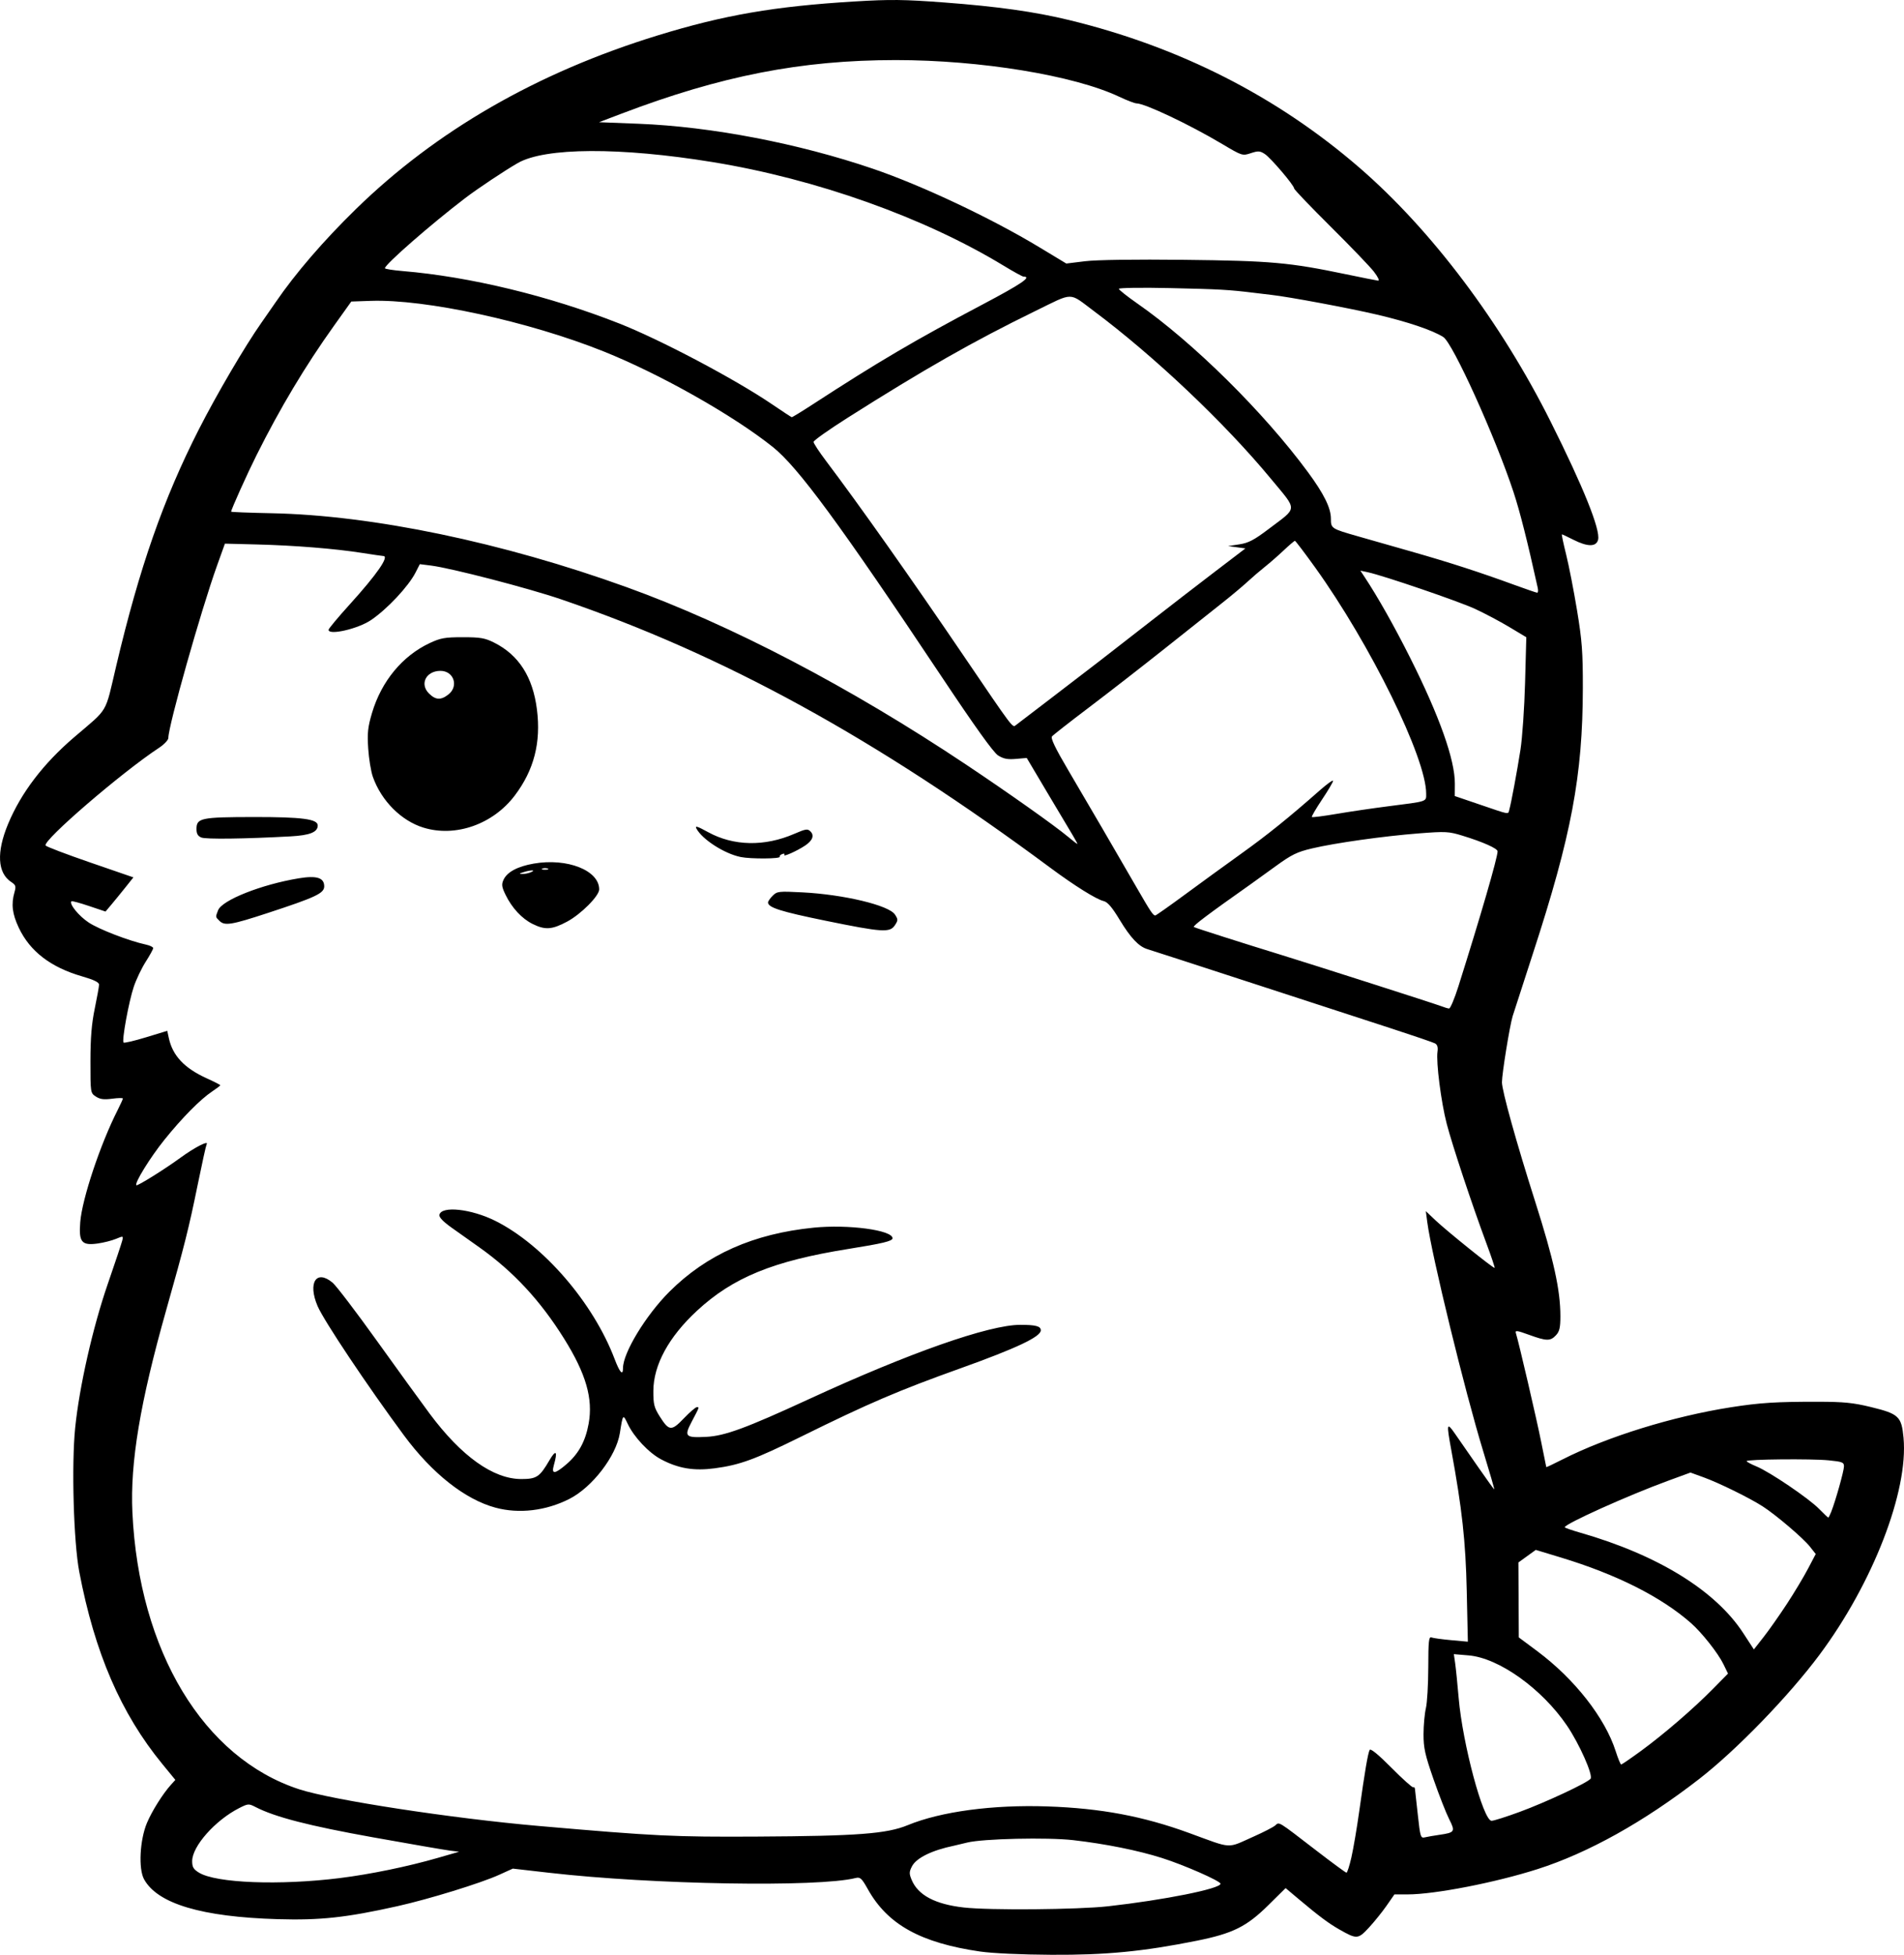 <?xml version="1.0" encoding="UTF-8" standalone="no"?>
<!-- Created with Inkscape (http://www.inkscape.org/) -->

<svg
   width="232.694mm"
   height="238.816mm"
   viewBox="0 0 232.694 238.816"
   version="1.1"
   id="svg1"
   xml:space="preserve"
   xmlns="http://www.w3.org/2000/svg"
   xmlns:svg="http://www.w3.org/2000/svg"><defs
     id="defs1"><clipPath
       clipPathUnits="userSpaceOnUse"
       id="clipPath3"><path
         id="path3"
         style="fill:#ff0000;fill-opacity:1;fill-rule:nonzero;stroke:none;stroke-width:0.265"
         d="M -89.403,17.953 V 231.3 H 127.508 V 17.953 Z M 57.309,146.549 c 0.779,0.017 1.735,0.443 2.742,1.429 1.453,1.422 2.55,3.153 3.545,4.912 0.577,1.139 1.155,2.278 1.724,3.421 2.235,4.488 -2.301,6.745 -4.534,2.256 -0.531,-1.067 -1.074,-2.128 -1.605,-3.196 -0.69,-1.236 -1.451,-2.424 -2.372,-3.504 -2.339,-2.741 -1.492,-5.364 0.5,-5.32 z" /></clipPath><clipPath
       clipPathUnits="userSpaceOnUse"
       id="clipPath13"><path
         id="path14"
         style="fill:#ff0000;fill-opacity:1;fill-rule:nonzero;stroke:none;stroke-width:0.265"
         d="M 84.92,6.468 V 221.747 H 301.984 V 6.468 Z M 147.303,105.999 c 1.813,0.032 2.92,2.212 1.02,4.898 -0.86,1.216 -1.919,2.265 -2.928,3.352 -3.411,3.675 -7.125,0.225 -3.71,-3.447 0.863,-0.928 1.774,-1.818 2.517,-2.849 1.008,-1.398 2.152,-1.971 3.102,-1.954 z m 142.07,64.877 c 1.17,0.019 2.442,1.133 2.849,3.448 0.109,0.617 0.305,1.218 0.556,1.791 2.007,4.594 -2.798,6.589 -4.678,1.941 -0.413,-1.023 -0.771,-2.073 -0.912,-3.173 -0.338,-2.642 0.859,-4.028 2.185,-4.007 z m -10.44,21.226 c 2.358,0.053 3.266,2.914 0.218,5.115 -0.439,0.317 -0.879,0.635 -1.318,0.952 -2.327,1.612 -4.731,3.096 -7.162,4.543 -4.308,2.565 -6.911,-1.774 -2.606,-4.343 2.335,-1.393 4.648,-2.811 6.882,-4.362 0.413,-0.298 0.826,-0.597 1.238,-0.895 1.016,-0.734 1.963,-1.029 2.749,-1.011 z" /></clipPath></defs><g
     id="layer1"
     transform="translate(32.035,6.767)"><path
       style="fill:#000000"
       d="m 87.764,231.649 c -7.275,-1.057 -11.315,-3.293 -13.725,-7.598 -0.755,-1.349 -0.945,-1.526 -1.491,-1.389 -4.613,1.158 -24.82,0.813 -37.494,-0.64 l -4.417,-0.506 -1.699,0.77 c -2.24,1.016 -8.537,2.955 -12.39,3.816 -6.26,1.398 -9.44,1.744 -14.642,1.59 -9.291,-0.274 -14.691,-1.885 -16.336,-4.874 -0.702,-1.275 -0.521,-4.794 0.352,-6.879 0.609,-1.452 1.95,-3.583 2.947,-4.681 l 0.526,-0.58 -1.587,-1.934 c -5.07,-6.18 -8.271,-13.585 -10.158,-23.498 -0.691,-3.631 -0.958,-13.035 -0.498,-17.587 0.506,-5.006 2.145,-12.244 3.975,-17.545 0.89,-2.578 1.687,-4.964 1.771,-5.301 0.151,-0.604 0.14,-0.608 -0.767,-0.229 -0.506,0.211 -1.516,0.466 -2.245,0.567 -1.949,0.268 -2.31,-0.18 -2.114,-2.622 0.229,-2.847 2.444,-9.486 4.555,-13.652 0.36,-0.711 0.655,-1.36 0.655,-1.443 0,-0.083 -0.593,-0.071 -1.318,0.025 -1.003,0.133 -1.478,0.07 -1.984,-0.262 -0.662,-0.434 -0.666,-0.46 -0.663,-4.333 0.003,-2.843 0.145,-4.576 0.526,-6.41 0.287,-1.382 0.524,-2.7 0.526,-2.927 0.002,-0.29 -0.618,-0.593 -2.076,-1.015 -3.831,-1.107 -6.368,-3.054 -7.73,-5.934 -0.8,-1.692 -0.947,-2.885 -0.532,-4.332 0.211,-0.737 0.162,-0.895 -0.391,-1.258 -1.689,-1.107 -1.826,-3.643 -0.384,-7.102 1.586,-3.803 4.3,-7.362 8.074,-10.59 4.273,-3.654 3.723,-2.719 5.143,-8.733 2.835,-12.003 5.758,-20.361 10.1,-28.886 2.177,-4.274 5.651,-10.194 7.626,-12.997 C 0.399,31.973 1.187,30.839 1.65,30.161 4.067,26.627 7.494,22.651 11.458,18.781 21.288,9.187 33.629,2.086 48.335,-2.437 c 8.113,-2.495 14.3,-3.562 24.077,-4.151 4.394,-0.265 6.023,-0.246 10.98,0.126 6.469,0.486 11.045,1.13 15.214,2.141 13.53,3.282 25.438,9.334 35.506,18.045 8.801,7.615 17.279,18.873 23.367,31.029 3.996,7.979 6.098,13.209 5.795,14.417 -0.222,0.884 -1.278,0.885 -3.02,0.003 -0.718,-0.364 -1.349,-0.661 -1.403,-0.661 -0.053,0 0.177,1.101 0.513,2.447 0.336,1.346 0.935,4.412 1.332,6.813 0.616,3.725 0.72,5.123 0.713,9.525 -0.018,10.697 -1.389,17.985 -6.096,32.411 -1.234,3.784 -2.352,7.236 -2.484,7.673 -0.363,1.206 -1.304,7.02 -1.306,8.07 -0.002,1.023 1.777,7.407 4.053,14.552 2.283,7.165 3.089,10.827 3.089,14.039 2.9e-4,1.382 -0.11,1.854 -0.539,2.315 -0.684,0.734 -1.147,0.727 -3.293,-0.053 -1.492,-0.542 -1.721,-0.57 -1.605,-0.198 0.363,1.163 2.554,10.585 3.086,13.266 0.332,1.673 0.614,3.067 0.627,3.096 0.013,0.029 0.913,-0.397 1.999,-0.948 5.469,-2.775 13.479,-5.254 20.563,-6.364 3.541,-0.555 5.527,-0.681 10.648,-0.674 3.159,0.004 4.304,0.119 6.482,0.651 3.393,0.829 3.724,1.142 3.969,3.751 0.61,6.512 -3.745,17.754 -10.271,26.511 -3.766,5.053 -10.151,11.641 -14.706,15.174 -6.753,5.237 -13.551,9.028 -19.737,11.005 -5.163,1.651 -12.561,3.091 -15.897,3.094 l -1.61,0.002 -0.966,1.389 c -0.531,0.764 -1.499,1.964 -2.151,2.667 -1.325,1.428 -1.474,1.438 -3.585,0.241 -1.321,-0.749 -2.501,-1.628 -4.951,-3.687 l -1.644,-1.382 -2.109,2.084 c -2.659,2.627 -4.346,3.463 -8.769,4.35 -6.566,1.315 -11.062,1.749 -17.754,1.713 -3.673,-0.02 -7.197,-0.181 -8.688,-0.397 z m 15.605,-5.529 c 6.838,-0.763 13.758,-2.148 13.758,-2.754 0,-0.332 -4.42,-2.277 -7.144,-3.143 -2.916,-0.927 -6.902,-1.729 -10.848,-2.183 -3.15,-0.362 -11.056,-0.184 -12.965,0.293 -0.655,0.164 -1.378,0.336 -1.606,0.383 -2.697,0.557 -4.613,1.495 -5.141,2.517 -0.353,0.683 -0.358,0.901 -0.037,1.669 0.777,1.86 2.865,2.966 6.353,3.364 3.124,0.357 13.924,0.267 17.63,-0.146 z M 9.531,222.668 c 3.69,-0.459 8.271,-1.403 11.921,-2.456 l 2.617,-0.755 -1.162,-0.147 c -0.639,-0.081 -4.853,-0.809 -9.364,-1.618 -7.828,-1.404 -11.98,-2.475 -14.359,-3.705 -0.813,-0.42 -0.903,-0.415 -1.978,0.13 -2.929,1.484 -5.756,4.668 -5.756,6.484 0,0.73 0.16,1.001 0.838,1.413 2.102,1.278 9.864,1.573 17.243,0.655 z M 133.13,220.114 c 0.239,-1.051 0.669,-3.581 0.954,-5.622 0.676,-4.832 1.058,-7.074 1.273,-7.476 0.112,-0.211 1.049,0.556 2.654,2.173 1.364,1.374 2.562,2.449 2.66,2.387 0.099,-0.061 0.198,0.033 0.22,0.208 0.022,0.175 0.18,1.607 0.352,3.181 0.294,2.697 0.344,2.855 0.864,2.731 0.304,-0.072 1.098,-0.21 1.765,-0.306 1.9,-0.274 1.973,-0.391 1.196,-1.924 -0.373,-0.737 -1.231,-2.926 -1.906,-4.865 -1.041,-2.993 -1.226,-3.825 -1.222,-5.509 0.003,-1.091 0.133,-2.52 0.289,-3.175 0.156,-0.655 0.287,-2.9 0.291,-4.989 0.006,-3.226 0.065,-3.776 0.394,-3.65 0.213,0.082 1.3,0.231 2.415,0.332 l 2.028,0.184 -0.136,-6.191 c -0.134,-6.087 -0.568,-10.028 -1.905,-17.304 -0.584,-3.175 -0.54,-3.363 0.452,-1.936 0.473,0.68 1.733,2.496 2.801,4.034 1.067,1.538 1.975,2.797 2.018,2.797 0.042,0 -0.571,-2.113 -1.363,-4.696 -2.235,-7.291 -6.301,-23.944 -6.83,-27.98 l -0.174,-1.323 1.146,1.09 c 1.371,1.305 7.152,5.956 7.264,5.844 0.043,-0.043 -0.406,-1.383 -0.999,-2.977 -1.777,-4.781 -4.173,-11.998 -4.857,-14.626 -0.689,-2.649 -1.314,-7.542 -1.126,-8.818 0.078,-0.531 -0.02,-0.853 -0.305,-1.005 -0.231,-0.123 -2.622,-0.94 -5.314,-1.816 -2.692,-0.876 -10.372,-3.377 -17.066,-5.557 -6.694,-2.181 -12.439,-4.044 -12.768,-4.141 -1.046,-0.309 -2.056,-1.376 -3.386,-3.575 -0.935,-1.547 -1.48,-2.184 -1.963,-2.297 -0.885,-0.207 -3.55,-1.869 -6.49,-4.049 C 74.994,83.426 56.392,73.222 36.528,66.447 32.509,65.076 23.106,62.637 20.641,62.327 l -1.368,-0.172 -0.523,1.023 c -0.869,1.699 -3.474,4.478 -5.447,5.81 -1.597,1.078 -5.185,1.899 -5.185,1.187 0,-0.135 1.167,-1.534 2.594,-3.109 3.335,-3.682 4.872,-5.904 4.086,-5.908 -0.109,-5.85e-4 -1.27,-0.17 -2.58,-0.376 C 8.934,60.264 3.955,59.864 -0.662,59.747 L -4.547,59.649 -5.502,62.309 c -1.972,5.489 -5.959,19.593 -5.959,21.078 0,0.251 -0.506,0.788 -1.124,1.195 -4.587,3.018 -14.252,11.338 -13.877,11.946 0.084,0.137 2.533,1.068 5.442,2.07 l 5.288,1.822 -0.974,1.222 c -0.535,0.672 -1.302,1.611 -1.703,2.088 l -0.73,0.866 -2.029,-0.682 c -1.116,-0.375 -2.076,-0.635 -2.134,-0.577 -0.313,0.313 0.89,1.797 2.107,2.599 1.282,0.845 4.928,2.248 7.021,2.702 0.473,0.103 0.86,0.294 0.86,0.425 0,0.131 -0.41,0.879 -0.911,1.663 -0.501,0.783 -1.157,2.155 -1.458,3.048 -0.609,1.807 -1.484,6.589 -1.25,6.824 0.083,0.083 1.318,-0.205 2.745,-0.641 l 2.594,-0.791 0.196,0.902 c 0.466,2.143 1.902,3.665 4.625,4.899 0.914,0.414 1.662,0.796 1.662,0.848 0,0.052 -0.446,0.392 -0.992,0.755 -1.441,0.96 -3.682,3.226 -5.836,5.903 -1.75,2.175 -3.684,5.307 -3.432,5.559 0.126,0.126 3.452,-1.948 5.377,-3.353 1.784,-1.303 3.564,-2.203 3.203,-1.62 -0.068,0.11 -0.554,2.311 -1.08,4.89 -1.086,5.324 -1.604,7.388 -3.851,15.327 -3.188,11.264 -4.42,18.639 -4.133,24.733 0.797,16.931 8.688,30.016 20.395,33.821 4.048,1.315 18.702,3.558 29.243,4.476 14.332,1.248 16.518,1.354 26.723,1.298 12.253,-0.067 15.829,-0.338 18.395,-1.395 4.045,-1.666 10.4,-2.518 17.071,-2.289 6.529,0.224 11.687,1.191 17.319,3.246 5.408,1.973 4.53,1.928 7.938,0.412 1.164,-0.518 2.322,-1.114 2.573,-1.325 0.54,-0.455 0.196,-0.664 5.1,3.108 1.892,1.455 3.519,2.65 3.617,2.655 0.098,0.005 0.373,-0.851 0.612,-1.903 z M 28.524,177.422 c -3.724,-1.002 -7.745,-4.177 -11.197,-8.843 -4.447,-6.011 -9.779,-13.988 -10.548,-15.782 -1.227,-2.863 -0.152,-4.531 1.84,-2.855 0.443,0.373 2.863,3.548 5.378,7.056 2.515,3.508 5.426,7.525 6.468,8.925 3.883,5.221 7.778,8.001 11.212,8.001 1.865,0 2.246,-0.253 3.428,-2.28 0.809,-1.387 1.042,-1.143 0.55,0.575 -0.331,1.153 0.101,1.127 1.523,-0.09 1.496,-1.28 2.329,-2.796 2.724,-4.957 0.561,-3.066 -0.316,-6.105 -3.001,-10.405 -2.902,-4.646 -6.184,-8.184 -10.325,-11.128 -0.981,-0.698 -2.507,-1.78 -3.391,-2.405 -1.05,-0.743 -1.577,-1.289 -1.521,-1.577 0.22,-1.143 3.896,-0.747 6.861,0.739 5.851,2.933 11.947,9.995 14.551,16.857 0.634,1.671 1.027,2.099 1.027,1.119 0,-1.867 2.792,-6.461 5.672,-9.334 4.558,-4.547 10.276,-7.085 17.621,-7.823 4.243,-0.426 9.647,0.298 9.647,1.292 0,0.348 -1.182,0.633 -5.424,1.311 -9.139,1.46 -14.083,3.48 -18.475,7.548 -3.459,3.203 -5.32,6.627 -5.331,9.804 -0.005,1.625 0.096,2.028 0.787,3.117 1.134,1.787 1.42,1.808 2.948,0.215 0.718,-0.749 1.43,-1.362 1.582,-1.362 0.317,0 0.34,-0.064 -0.652,1.822 -0.927,1.764 -0.751,1.94 1.81,1.808 2.267,-0.117 4.851,-1.066 12.521,-4.601 12.291,-5.665 22.022,-9.084 25.851,-9.084 1.889,0 2.506,0.165 2.506,0.672 0,0.783 -2.966,2.185 -9.79,4.629 -7.625,2.73 -11.244,4.281 -19.447,8.329 -5.716,2.821 -7.516,3.482 -10.612,3.897 -2.543,0.34 -4.437,0.026 -6.546,-1.087 -1.501,-0.792 -3.321,-2.72 -4.083,-4.326 -0.59,-1.245 -0.594,-1.24 -0.969,1.116 -0.448,2.812 -3.373,6.621 -6.177,8.041 -2.865,1.452 -6.145,1.84 -9.019,1.066 z m 40.316,-71.71 c -5.465,-1.117 -7.011,-1.608 -7.011,-2.226 0,-0.142 0.255,-0.514 0.568,-0.826 0.536,-0.536 0.74,-0.559 3.638,-0.409 5.066,0.262 10.564,1.579 11.304,2.708 0.392,0.598 0.391,0.703 -0.008,1.311 -0.607,0.926 -1.53,0.865 -8.491,-0.558 z m -35.779,0.401 c -1.316,-0.651 -2.532,-1.961 -3.312,-3.565 -0.464,-0.956 -0.507,-1.264 -0.252,-1.823 0.436,-0.958 1.708,-1.641 3.698,-1.988 4.09,-0.712 7.997,0.828 7.997,3.152 0,0.797 -2.231,3.037 -3.923,3.939 -1.845,0.984 -2.682,1.04 -4.207,0.285 z m -0.204,-6.325 c 0.674,-0.29 -0.021,-0.29 -0.926,0 -0.532,0.17 -0.558,0.213 -0.132,0.22 0.291,0.004 0.767,-0.095 1.058,-0.22 z m 2.051,-0.44 c -0.182,-0.073 -0.48,-0.073 -0.661,0 -0.182,0.073 -0.033,0.133 0.331,0.133 0.364,0 0.513,-0.06 0.331,-0.133 z m -40.132,6.374 c -0.491,-0.491 -0.483,-0.431 -0.161,-1.278 0.472,-1.243 5.294,-3.155 9.854,-3.908 2.203,-0.364 3.12,-0.076 3.12,0.98 0,0.848 -1.031,1.334 -6.925,3.264 -4.459,1.46 -5.245,1.586 -5.889,0.942 z M 58.48,97.93 c -1.983,-0.403 -4.691,-2.143 -5.402,-3.471 -0.205,-0.383 0.111,-0.287 1.413,0.429 3.115,1.712 6.911,1.789 10.545,0.214 1.4,-0.607 1.633,-0.642 1.978,-0.297 0.494,0.494 0.263,1.113 -0.643,1.722 -0.981,0.66 -2.744,1.446 -2.554,1.14 0.087,-0.141 -0.025,-0.183 -0.253,-0.096 -0.225,0.086 -0.363,0.234 -0.306,0.328 0.158,0.261 -3.532,0.286 -4.778,0.033 z M -7.426,95.552 c -0.43,-0.177 -0.595,-0.464 -0.595,-1.038 0,-1.346 0.535,-1.458 7.011,-1.466 5.903,-0.007 7.805,0.244 7.805,1.03 0,0.819 -0.959,1.204 -3.324,1.333 -5.608,0.306 -10.345,0.367 -10.897,0.14 z M 19.726,94.347 C 17.003,93.508 14.578,91.079 13.536,88.146 13.303,87.491 13.046,85.93 12.965,84.677 c -0.124,-1.904 -0.047,-2.618 0.465,-4.346 1.148,-3.866 3.712,-6.971 7.049,-8.534 1.327,-0.622 1.863,-0.717 4.043,-0.717 2.153,0 2.703,0.095 3.834,0.661 3.012,1.509 4.726,4.187 5.229,8.166 0.51,4.037 -0.355,7.396 -2.705,10.508 -2.657,3.519 -7.242,5.135 -11.154,3.93 z m 3.041,-16.274 c 1.298,-1.021 0.648,-2.9 -0.998,-2.883 -1.738,0.018 -2.536,1.605 -1.385,2.756 0.818,0.818 1.46,0.852 2.383,0.126 z M 153.707,214.581 c 3.17,-1.166 8.215,-3.524 8.643,-4.04 0.344,-0.414 -1.36,-4.255 -2.882,-6.497 -3.061,-4.507 -8.322,-8.264 -12.009,-8.575 l -1.815,-0.153 0.161,1.117 c 0.088,0.614 0.281,2.522 0.428,4.239 0.479,5.597 3.001,15.003 4.023,15.003 0.262,0 1.815,-0.492 3.451,-1.094 z m 14.769,-7.413 c 2.808,-2.05 6.448,-5.185 8.833,-7.607 l 1.841,-1.869 -0.563,-1.159 c -0.649,-1.336 -2.637,-3.851 -3.967,-5.019 -3.644,-3.199 -9.084,-5.939 -15.89,-8.002 l -3.074,-0.932 -1.061,0.768 -1.061,0.768 0.024,4.577 0.024,4.577 2.251,1.676 c 4.557,3.392 8.288,8.15 9.593,12.234 0.284,0.889 0.584,1.616 0.668,1.616 0.083,0 1.155,-0.733 2.381,-1.628 z m 17.845,-17.951 c 0.906,-1.382 2.076,-3.328 2.599,-4.324 l 0.952,-1.81 -0.719,-0.91 c -0.819,-1.037 -4.155,-3.877 -5.77,-4.913 -1.61,-1.033 -5.308,-2.852 -7.176,-3.531 l -1.643,-0.597 -2.722,0.996 c -4.91,1.797 -12.644,5.276 -12.644,5.687 0,0.065 0.863,0.366 1.918,0.669 9.452,2.713 16.506,7.059 19.892,12.255 l 1.305,2.002 1.181,-1.506 c 0.65,-0.828 1.923,-2.637 2.829,-4.019 z m 5.452,-11.311 c 0.536,-1.369 1.543,-4.96 1.549,-5.522 0.005,-0.502 -0.191,-0.58 -1.872,-0.746 -2.132,-0.21 -10.029,-0.133 -10.027,0.097 5.5e-4,0.083 0.534,0.371 1.186,0.639 1.64,0.674 6.413,3.907 7.671,5.196 0.571,0.585 1.077,1.064 1.124,1.064 0.047,0 0.213,-0.327 0.37,-0.728 z m -45.576,-64.161 c 2.742,-8.677 4.777,-15.689 4.792,-16.504 0.006,-0.35 -1.778,-1.145 -4.305,-1.919 -1.664,-0.51 -2.056,-0.53 -5.292,-0.279 -4.326,0.336 -10.199,1.162 -13.066,1.836 -1.845,0.434 -2.5,0.753 -4.453,2.172 -1.26,0.915 -2.628,1.901 -3.041,2.192 -5.227,3.686 -7.144,5.128 -6.963,5.24 0.192,0.118 5.945,1.955 10.667,3.405 3.73,1.145 18.956,6.022 19.579,6.271 0.364,0.145 0.788,0.272 0.943,0.281 0.155,0.009 0.667,-1.204 1.139,-2.695 z M 112.761,102.535 c 1.892,-1.393 4.987,-3.642 6.879,-4.997 3.224,-2.308 5.83,-4.408 9.639,-7.765 0.883,-0.778 1.606,-1.294 1.606,-1.147 0,0.148 -0.608,1.178 -1.352,2.29 -0.744,1.112 -1.302,2.071 -1.241,2.133 0.061,0.061 1.414,-0.111 3.006,-0.383 1.592,-0.272 4.442,-0.691 6.334,-0.932 4.863,-0.619 4.63,-0.541 4.63,-1.548 0,-4.359 -6.803,-18.207 -13.578,-27.639 -1.281,-1.783 -2.389,-3.241 -2.464,-3.241 -0.075,0 -0.693,0.526 -1.373,1.169 -0.681,0.643 -1.714,1.546 -2.296,2.006 -0.582,0.46 -1.535,1.278 -2.117,1.817 -0.582,0.539 -1.951,1.686 -3.043,2.549 -1.091,0.863 -4.247,3.367 -7.011,5.566 -2.765,2.198 -6.951,5.452 -9.303,7.23 -2.352,1.778 -4.395,3.377 -4.541,3.553 -0.188,0.227 0.394,1.436 1.998,4.156 2.369,4.016 5.817,9.931 8.407,14.42 1.634,2.832 1.954,3.31 2.215,3.302 0.091,-0.003 1.714,-1.145 3.606,-2.539 z M 99.096,95.325 c -0.342,-0.563 -1.753,-2.929 -3.136,-5.259 l -2.514,-4.235 -1.323,0.116 c -1.014,0.089 -1.521,-0.01 -2.172,-0.419 C 89.373,85.162 87.153,82.068 82.967,75.787 70.658,57.324 65.492,50.299 62.418,47.844 57.568,43.97 48.644,38.932 41.731,36.164 32.568,32.495 19.958,29.758 13.278,29.988 L 10.897,30.07 8.778,33.036 c -3.517,4.924 -6.561,10.01 -9.462,15.807 -1.156,2.311 -3.104,6.639 -3.104,6.899 0,0.051 2.232,0.137 4.961,0.192 12.315,0.246 28.201,3.555 43.384,9.035 12.737,4.598 27.269,12.191 41.481,21.676 5.205,3.474 10.773,7.413 12.435,8.798 0.582,0.485 1.1,0.887 1.151,0.894 0.051,0.006 -0.187,-0.449 -0.529,-1.011 z m 53.318,-3.144 c 0.232,-0.811 0.941,-4.607 1.37,-7.342 0.228,-1.455 0.483,-5.146 0.565,-8.202 l 0.15,-5.556 -2.083,-1.248 c -1.146,-0.686 -3.036,-1.687 -4.2,-2.223 -2.027,-0.934 -11.181,-4.06 -13.082,-4.468 l -0.912,-0.195 0.503,0.76 c 1.623,2.45 3.658,6.056 5.582,9.888 3.583,7.139 5.479,12.481 5.461,15.39 l -0.009,1.499 3.081,1.049 c 3.725,1.268 3.414,1.211 3.575,0.65 z M 96.357,78.582 c 4.612,-3.518 6.92,-5.3 12.283,-9.486 2.144,-1.673 5.615,-4.352 7.714,-5.953 l 3.816,-2.91 -1.058,-0.144 -1.058,-0.144 1.38,-0.211 c 1.115,-0.17 1.8,-0.529 3.572,-1.87 3.604,-2.729 3.576,-2.153 0.297,-6.121 -5.637,-6.82 -14.258,-14.985 -21.653,-20.509 -3.127,-2.335 -2.385,-2.336 -7.171,0.002 -7.575,3.699 -13.525,7.083 -22.925,13.037 -2.292,1.452 -4.165,2.779 -4.162,2.949 0.003,0.17 0.679,1.203 1.503,2.294 4.157,5.507 10.411,14.361 17.006,24.077 5.806,8.553 5.803,8.548 6.181,8.254 0.169,-0.131 2.093,-1.601 4.276,-3.266 z M 155.899,65.061 c -1.26,-5.703 -2.178,-9.332 -2.961,-11.708 -2.212,-6.712 -7.413,-18.196 -8.579,-18.942 -1.3,-0.833 -4.342,-1.86 -8.13,-2.746 -3.446,-0.806 -10.705,-2.161 -12.885,-2.406 -0.437,-0.049 -1.389,-0.163 -2.117,-0.253 -3.035,-0.376 -4.262,-0.445 -10.253,-0.577 -3.456,-0.076 -6.278,-0.036 -6.27,0.09 0.008,0.125 1.031,0.936 2.274,1.802 6.811,4.742 15.442,13.272 20.831,20.587 1.964,2.666 2.811,4.381 2.811,5.693 0,1.192 0.044,1.221 3.307,2.152 1.019,0.291 3.936,1.123 6.482,1.849 4.764,1.359 8.315,2.508 12.7,4.11 1.382,0.505 2.605,0.924 2.717,0.931 0.112,0.007 0.144,-0.255 0.072,-0.582 z M 67.24,42.668 c 8.047,-5.232 12.524,-7.865 20.85,-12.26 4.71,-2.486 6.023,-3.381 4.962,-3.381 -0.127,0 -1.221,-0.602 -2.432,-1.337 C 80.924,19.8 67.728,15.103 55.082,13.039 43.767,11.193 34.568,11.238 31.237,13.157 c -1.627,0.937 -4.9,3.118 -6.424,4.281 -4.178,3.189 -9.782,8.081 -9.807,8.563 -0.005,0.09 0.974,0.246 2.174,0.347 8.206,0.687 17.847,3.018 26.434,6.392 5.064,1.99 14.215,6.827 18.744,9.908 1.237,0.842 2.303,1.541 2.368,1.553 0.066,0.013 1.197,-0.677 2.514,-1.533 z M 135.881,26.432 c -0.478,-0.618 -2.87,-3.108 -5.314,-5.533 -2.444,-2.425 -4.444,-4.515 -4.444,-4.645 0,-0.381 -2.851,-3.728 -3.586,-4.209 -0.584,-0.382 -0.808,-0.395 -1.708,-0.098 -1.023,0.338 -1.066,0.324 -3.494,-1.12 -4.01,-2.386 -9.456,-4.966 -10.482,-4.966 -0.215,0 -1.165,-0.365 -2.109,-0.811 C 99.236,2.446 87.782,0.569 77.439,0.572 65.875,0.576 56.094,2.488 43.894,7.129 l -2.721,1.035 4.838,0.189 c 8.874,0.347 19.534,2.393 28.65,5.5 5.931,2.021 14.421,6.023 20.277,9.557 l 3.343,2.018 2.295,-0.281 c 1.407,-0.172 6.103,-0.238 12.135,-0.171 10.573,0.118 12.831,0.319 19.761,1.764 1.965,0.409 3.731,0.761 3.925,0.781 0.197,0.02 -0.031,-0.46 -0.517,-1.088 z"
       id="path15" /></g></svg>
